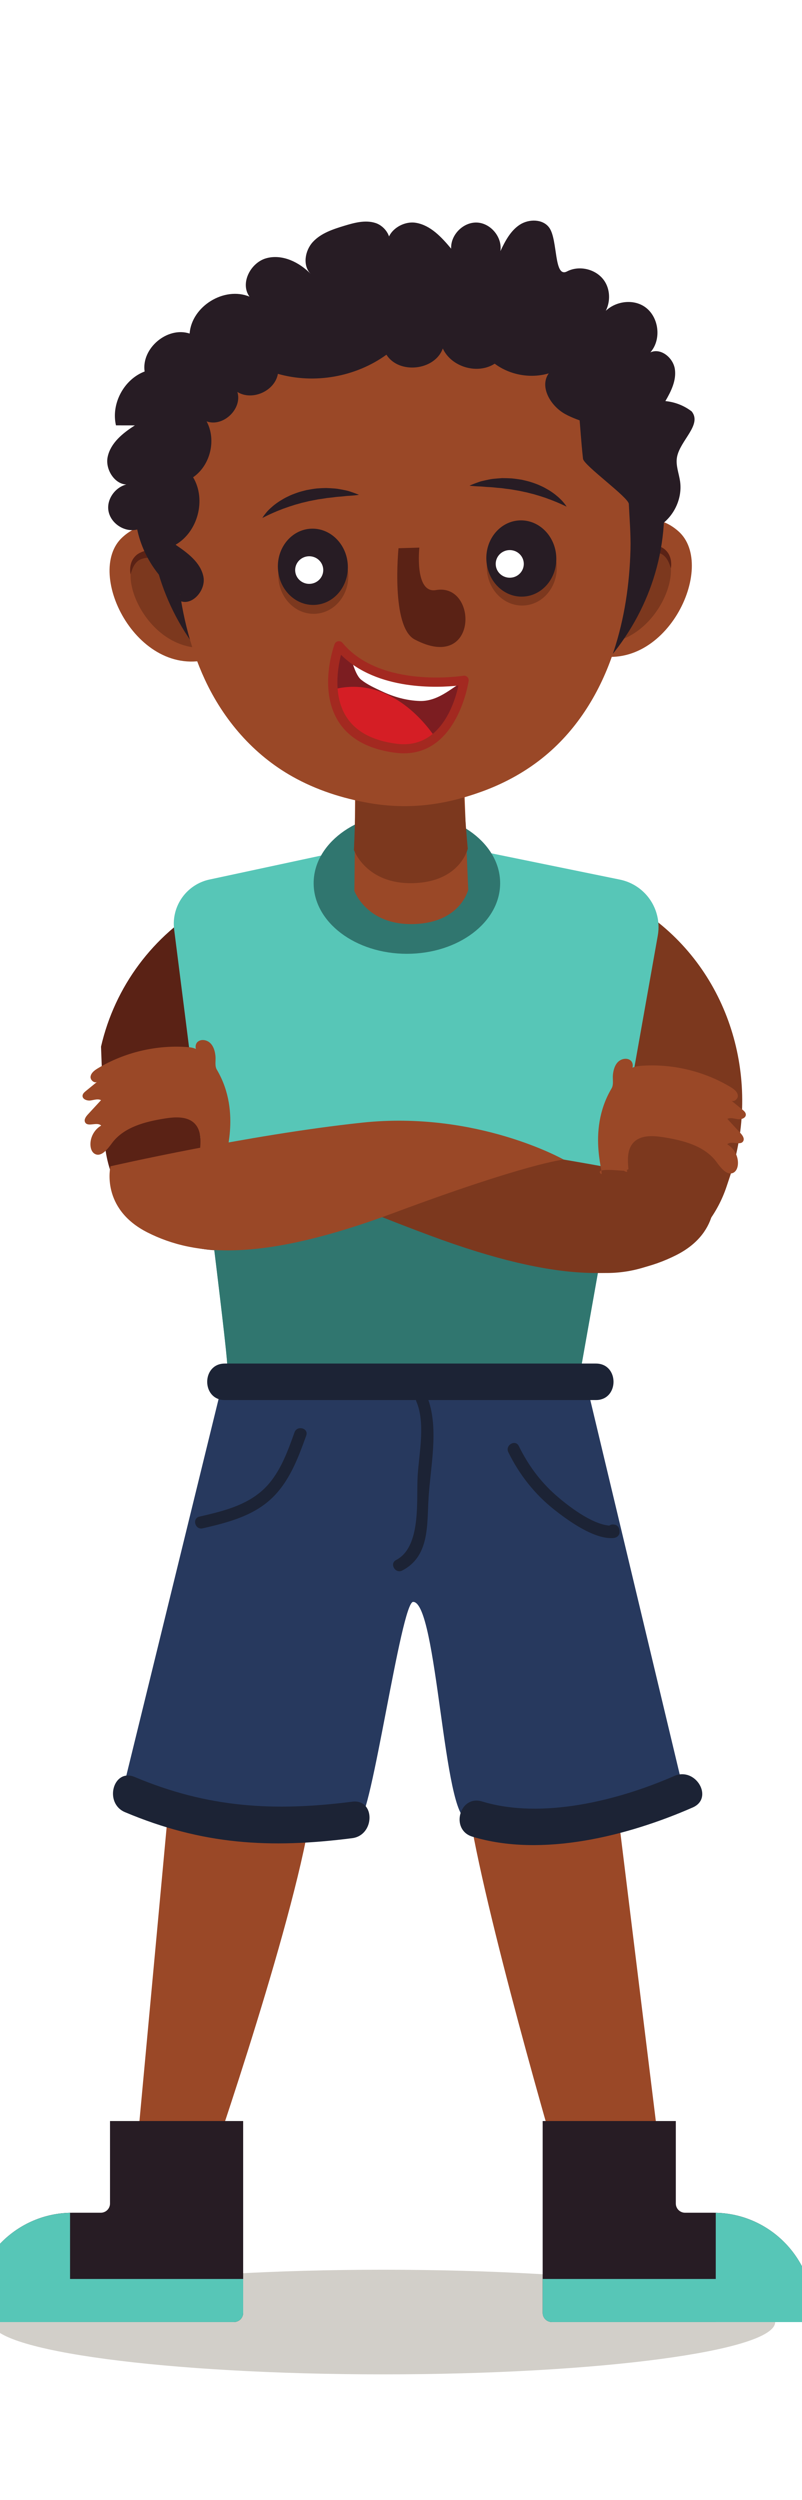 <svg width="88" height="274" viewBox="0 0 88 274" fill="none" xmlns="http://www.w3.org/2000/svg">
<rect x="0" y="0" width="88" height="274" fill="#808080" stroke="none"/>
<g id="2427790_332016-PA94NS-113 2" clip-path="url(#clip0_3_1544)">
<g id="g8">
<g id="g10">
<path id="path12" d="M534.667 395.667H-132V-271H534.667V395.667Z" fill="white"/>
<path id="path170" d="M85.057 254.493C85.057 257.66 65.805 260.227 42.057 260.227C18.309 260.227 -0.943 257.66 -0.943 254.493C-0.943 251.327 18.309 248.76 42.057 248.76C65.805 248.76 85.057 251.327 85.057 254.493Z" fill="#D2CFC9"/>
<path id="path172" d="M11.084 114.712L11.46 124.715C11.753 132.559 18.973 138.293 26.681 136.805L26.401 97.035L22.677 99.148C16.804 102.484 12.599 108.129 11.084 114.712Z" fill="#5A2215"/>
<path id="path174" d="M80.105 128.903L79.733 130.02C77.831 135.748 72.441 139.588 66.407 139.519L62.389 139.472L70.292 99.701C70.695 99.968 71.091 100.244 71.479 100.528C80.248 106.979 83.539 118.573 80.105 128.903Z" fill="#7C381E"/>
<path id="path176" d="M72.177 102.533L63.829 149.499H24.924C24.937 147.655 19.951 108.476 19.107 101.863C19.027 101.236 19.069 100.604 19.228 99.992C19.701 98.179 21.156 96.787 22.988 96.395L40.889 92.556L51.333 92.995L68.012 96.403C69.921 96.792 71.464 98.196 72.029 100.061C72.273 100.861 72.324 101.709 72.177 102.533Z" fill="#57C6B7"/>
<path id="path178" d="M23.021 133C24.08 141.587 24.929 148.737 24.924 149.499H63.829L66.761 133H23.021Z" fill="#30766F"/>
<path id="path180" d="M54.879 96.797C54.879 101.072 50.297 104.536 44.645 104.536C38.995 104.536 34.415 101.072 34.415 96.797C34.415 92.524 38.995 89.059 44.645 89.059C50.297 89.059 54.879 92.524 54.879 96.797Z" fill="#30766F"/>
<path id="path182" d="M65.277 178.161L72.397 236.007L61.884 239.452C61.884 239.452 54.188 213.447 51.76 200.211C49.331 186.975 51.968 175.452 51.968 175.452L65.277 178.161Z" fill="#9A4827"/>
<path id="path184" d="M20.331 178.161L14.973 236.007L22.341 239.452C22.341 239.452 31.417 213.447 33.847 200.211C36.277 186.975 33.639 175.452 33.639 175.452L20.331 178.161Z" fill="#9A4827"/>
<path id="path186" d="M66.496 188.069L65.277 178.161L51.968 175.452C51.968 175.452 50.78 180.649 50.735 188.069H66.496Z" fill="#7C381E"/>
<path id="path188" d="M34.872 188.069C34.827 180.649 33.639 175.452 33.639 175.452L20.331 178.161L19.413 188.069H34.872Z" fill="#7C381E"/>
<path id="path190" d="M88.243 254.493H60.555C59.996 254.493 59.544 254.041 59.544 253.484V232.463H74.155V241.503C74.155 242.06 74.607 242.512 75.164 242.512H78.28C84.34 242.512 89.251 247.424 89.251 253.484C89.251 254.041 88.8 254.493 88.243 254.493Z" fill="#271C24"/>
<path id="path192" d="M78.537 242.519C84.479 242.656 89.251 247.511 89.251 253.484C89.251 254.041 88.8 254.493 88.243 254.493H78.537V242.519Z" fill="#57C6B7"/>
<path id="path194" d="M88.608 249.773C89.024 250.932 89.251 252.181 89.251 253.484C89.251 254.041 88.8 254.493 88.243 254.493H60.555C59.996 254.493 59.544 254.041 59.544 253.484V249.773H88.608Z" fill="#57C6B7"/>
<path id="path196" d="M-2.018 254.493H25.671C26.229 254.493 26.681 254.041 26.681 253.484V232.463H12.071V241.503C12.071 242.06 11.619 242.512 11.06 242.512H7.944C1.885 242.512 -3.027 247.424 -3.027 253.484C-3.027 254.041 -2.575 254.493 -2.018 254.493Z" fill="#271C24"/>
<path id="path198" d="M7.687 242.519C1.747 242.656 -3.027 247.511 -3.027 253.484C-3.027 254.041 -2.575 254.493 -2.018 254.493H7.687V242.519Z" fill="#57C6B7"/>
<path id="path200" d="M-2.382 249.773C-2.799 250.932 -3.027 252.181 -3.027 253.484C-3.027 254.041 -2.575 254.493 -2.018 254.493H25.671C26.229 254.493 26.681 254.041 26.681 253.484V249.773H-2.382Z" fill="#57C6B7"/>
<path id="path202" d="M22.367 60.94C22.367 60.94 17.708 54.963 13.425 58.891C9.14 62.821 15.269 74.927 23.476 72.077L22.367 60.94Z" fill="#9A4827"/>
<path id="path204" d="M22.787 65.16L23.36 70.895C16.261 72.172 12.204 62.288 15.472 60.917C18.111 59.807 21.389 63.273 22.787 65.16Z" fill="#7C381E"/>
<path id="path206" d="M14.328 62.963C14.328 62.963 14.341 62.919 14.363 62.836C14.384 62.755 14.424 62.639 14.472 62.495C14.575 62.209 14.76 61.797 15.107 61.503C15.193 61.428 15.295 61.368 15.397 61.319C15.452 61.295 15.505 61.269 15.567 61.251L15.607 61.236L15.609 61.233C15.579 61.247 15.604 61.239 15.597 61.24L15.604 61.239L15.617 61.235L15.644 61.227L15.757 61.197C15.837 61.173 15.9 61.164 15.959 61.155C16.019 61.144 16.084 61.137 16.159 61.132C16.227 61.125 16.296 61.123 16.367 61.124C16.44 61.123 16.511 61.12 16.584 61.131C17.167 61.172 17.783 61.399 18.372 61.713C18.671 61.867 18.955 62.051 19.237 62.237C19.513 62.427 19.787 62.624 20.045 62.821C20.563 63.221 21.031 63.621 21.439 63.968C22.248 64.684 22.787 65.16 22.787 65.16C22.787 65.16 22.717 64.991 22.565 64.711C22.412 64.431 22.179 64.039 21.857 63.597C21.693 63.379 21.516 63.139 21.305 62.903C21.097 62.664 20.868 62.419 20.617 62.179C20.111 61.703 19.52 61.231 18.839 60.867C18.496 60.688 18.136 60.532 17.757 60.427C17.379 60.321 16.981 60.265 16.595 60.279C16.497 60.28 16.403 60.291 16.305 60.301C16.211 60.308 16.119 60.329 16.028 60.351C15.936 60.368 15.844 60.393 15.749 60.425C15.655 60.456 15.565 60.487 15.503 60.52L15.395 60.569L15.329 60.6L15.268 60.633C15.188 60.676 15.115 60.724 15.043 60.777C14.907 60.887 14.788 61.005 14.695 61.132C14.499 61.38 14.401 61.644 14.345 61.872C14.288 62.099 14.283 62.3 14.28 62.463C14.279 62.623 14.297 62.751 14.307 62.835C14.321 62.919 14.328 62.963 14.328 62.963Z" fill="#5A2215"/>
<path id="path208" d="M65.532 60.456C65.532 60.456 70.056 54.379 74.425 58.212C78.799 62.045 72.937 74.285 64.669 71.62L65.532 60.456Z" fill="#9A4827"/>
<path id="path210" d="M65.205 64.689L64.761 70.432C71.885 71.553 75.72 61.583 72.424 60.283C69.761 59.233 66.559 62.771 65.205 64.689Z" fill="#7C381E"/>
<path id="path212" d="M73.612 62.304C73.612 62.304 73.599 62.261 73.576 62.18C73.551 62.096 73.511 61.981 73.459 61.836C73.351 61.555 73.159 61.147 72.801 60.86C72.715 60.788 72.615 60.729 72.505 60.683C72.451 60.663 72.397 60.635 72.34 60.62L72.296 60.605H72.293C72.327 60.616 72.301 60.607 72.305 60.609L72.299 60.608L72.285 60.604L72.257 60.597L72.144 60.571C72.064 60.547 72.001 60.54 71.94 60.532C71.883 60.521 71.816 60.516 71.741 60.513C71.672 60.508 71.605 60.507 71.533 60.509C71.464 60.511 71.391 60.512 71.316 60.523C70.736 60.573 70.123 60.815 69.54 61.144C69.248 61.305 68.965 61.493 68.689 61.688C68.416 61.884 68.148 62.085 67.893 62.289C67.385 62.7 66.927 63.111 66.527 63.465C65.732 64.199 65.205 64.689 65.205 64.689C65.205 64.689 65.272 64.517 65.417 64.235C65.561 63.952 65.788 63.552 66.101 63.104C66.259 62.883 66.435 62.639 66.637 62.399C66.839 62.155 67.06 61.905 67.307 61.66C67.803 61.171 68.383 60.688 69.056 60.307C69.391 60.123 69.752 59.959 70.129 59.845C70.504 59.729 70.899 59.665 71.287 59.669C71.385 59.668 71.481 59.679 71.577 59.688C71.672 59.693 71.765 59.709 71.857 59.729C71.947 59.744 72.039 59.769 72.135 59.8C72.229 59.825 72.32 59.855 72.385 59.889L72.491 59.933L72.559 59.963L72.62 59.995C72.703 60.035 72.777 60.084 72.849 60.136C72.987 60.24 73.109 60.355 73.207 60.48C73.407 60.724 73.509 60.985 73.571 61.211C73.633 61.439 73.644 61.639 73.649 61.803C73.653 61.964 73.639 62.091 73.629 62.176C73.619 62.259 73.612 62.304 73.612 62.304Z" fill="#5A2215"/>
<path id="path214" d="M39.001 79.32L50.685 79.189C50.685 79.189 51.34 97.481 51.385 97.479C51.385 97.479 50.568 101.139 45.383 101.277C40.199 101.417 38.877 97.62 38.877 97.62C38.919 97.519 39.001 79.32 39.001 79.32Z" fill="#9A4827"/>
<path id="path216" d="M39.077 86.048L50.763 85.917C50.763 85.917 51.291 92.995 51.333 92.995C51.333 92.995 50.517 96.655 45.333 96.793C40.147 96.929 38.827 93.136 38.827 93.136C38.868 93.033 39.077 86.048 39.077 86.048Z" fill="#7C381E"/>
<path id="path218" d="M39.04 82.685L50.725 82.553C50.725 82.553 50.899 84.888 51.056 86.875C51.08 87.164 47.727 87.708 47.364 87.771C44.508 88.256 41.688 87.92 38.895 87.244C38.964 85.207 39.04 82.685 39.04 82.685Z" fill="#7C381E"/>
<path id="path220" d="M16.405 56.18C16.567 70.752 29.343 82.427 44.939 82.253C60.535 82.08 73.048 70.124 72.887 55.551C72.724 40.976 59.949 29.304 44.352 29.476C28.756 29.651 16.241 41.605 16.405 56.18Z" fill="#271C24"/>
<path id="path222" d="M19.404 55.789C19.595 47.667 23 39.961 30.988 36.723C35.049 35.073 39.524 34.596 43.889 34.619C48.203 34.64 52.8 34.868 56.871 36.387C64.163 39.107 63.148 42.876 63.971 50.28C64.053 51.007 68.967 54.507 68.999 55.236C69.076 56.908 69.223 58.553 69.18 60.233C69.081 64.009 68.524 67.801 67.332 71.399C65.888 75.761 63.441 79.824 59.847 82.808C57.807 84.508 55.449 85.813 52.945 86.729C48.813 88.237 44.867 88.765 40.519 88.015C37.573 87.507 34.693 86.577 32.096 85.116C27.785 82.696 24.532 78.897 22.48 74.484C20.755 70.771 19.833 66.719 19.465 62.665C19.263 60.444 19.196 58.187 19.388 55.964C19.393 55.907 19.401 55.848 19.404 55.789Z" fill="#9A4827"/>
<path id="path224" d="M38.215 62.909C38.331 65.215 36.705 67.168 34.588 67.271C32.469 67.376 30.66 65.592 30.543 63.285C30.427 60.977 32.048 59.025 34.167 58.921C36.287 58.817 38.097 60.603 38.215 62.909Z" fill="#7C381E"/>
<path id="path226" d="M38.164 61.933C38.283 64.24 36.657 66.192 34.541 66.296C32.421 66.401 30.609 64.617 30.495 62.311C30.376 60.005 32 58.049 34.117 57.944C36.237 57.843 38.049 59.627 38.164 61.933Z" fill="#271C24"/>
<path id="path230" d="M61.088 61.999C61.205 64.305 59.583 66.259 57.464 66.363C55.344 66.468 53.533 64.681 53.419 62.377C53.303 60.071 54.923 58.116 57.043 58.012C59.159 57.909 60.972 59.692 61.088 61.999Z" fill="#7C381E"/>
<path id="path232" d="M61.037 61.024C61.157 63.329 59.531 65.283 57.415 65.387C55.295 65.492 53.484 63.708 53.368 61.4C53.251 59.096 54.875 57.139 56.995 57.036C59.111 56.933 60.924 58.719 61.037 61.024Z" fill="#271C24"/>
<g id="eyes">
<path id="right-eye" d="M57.472 61.729C57.512 62.563 56.861 63.275 56.011 63.315C55.16 63.359 54.435 62.715 54.395 61.879C54.352 61.044 55.005 60.332 55.859 60.291C56.707 60.251 57.429 60.892 57.472 61.729Z" fill="white"/>
<path id="left-eye" d="M35.467 62.404C35.509 63.237 34.852 63.948 34.005 63.989C33.155 64.032 32.432 63.391 32.389 62.553C32.349 61.719 33.004 61.008 33.852 60.967C34.7 60.924 35.425 61.567 35.467 62.404Z" fill="white"/>
</g>
<path id="path236" d="M46.015 60.016C46.015 60.016 45.455 65.092 47.844 64.671C52.471 63.859 52.488 73.775 45.5 70.085C42.861 68.695 43.727 60.085 43.727 60.085L46.015 60.016Z" fill="#5A2215"/>
<path id="path238" d="M50.924 74.551C50.924 74.551 41.613 76.103 37.188 70.769C37.188 70.769 33.472 80.739 43.469 82.013C49.784 82.816 50.924 74.551 50.924 74.551Z" fill="#7C1D21"/>
<path id="path240" d="M47.76 80.837C46.701 81.709 45.305 82.245 43.469 82.013C41.2 81.721 39.641 80.985 38.58 80.021C38.275 79.731 38.004 79.419 37.759 79.096C37.751 79.089 37.745 79.083 37.74 79.075C37.737 79.071 37.735 79.068 37.733 79.063C36.971 77.985 36.643 76.751 36.547 75.568C42.161 74.096 46.192 78.487 47.76 80.837Z" fill="#D51E25"/>
<path id="path242" d="M50.924 74.551C50.924 74.551 50.912 74.623 50.891 74.748C49.985 74.936 48.309 76.905 46.051 76.827C44.621 76.781 43.22 76.388 41.935 75.783C41.137 75.408 40.313 75.045 39.623 74.493C39.095 74.072 38.713 72.82 38.491 72.045C43.212 75.835 50.921 74.551 50.924 74.551Z" fill="white"/>
<path id="path244" d="M37.417 71.764C37.051 73.196 36.544 76.208 37.964 78.501C38.993 80.163 40.867 81.18 43.532 81.517C48.344 82.131 49.899 77 50.301 75.137C48.109 75.375 41.417 75.731 37.417 71.764ZM43.404 82.505C40.413 82.124 38.292 80.948 37.095 79.015C34.928 75.499 36.639 70.797 36.712 70.599C36.775 70.431 36.923 70.308 37.103 70.28C37.283 70.249 37.464 70.317 37.58 70.455C41.763 75.499 50.749 74.076 50.839 74.061C51 74.033 51.159 74.084 51.276 74.195C51.391 74.305 51.445 74.464 51.423 74.617C51.415 74.701 50.267 82.499 44.393 82.563C44.077 82.567 43.749 82.549 43.404 82.505Z" fill="#A32920"/>
<path id="path246" d="M62.171 55.532C62.171 55.532 62.084 55.372 61.881 55.125C61.779 55.005 61.653 54.852 61.491 54.703C61.335 54.544 61.144 54.38 60.928 54.208C60.712 54.039 60.467 53.868 60.197 53.704C59.925 53.547 59.635 53.375 59.315 53.241C59.004 53.089 58.667 52.972 58.319 52.857C57.973 52.736 57.609 52.671 57.251 52.579C56.885 52.521 56.519 52.467 56.159 52.432C55.795 52.409 55.437 52.401 55.095 52.401C54.749 52.421 54.416 52.451 54.105 52.481C53.791 52.516 53.501 52.589 53.235 52.644C52.969 52.705 52.725 52.755 52.515 52.837C52.305 52.908 52.124 52.979 51.976 53.036C51.683 53.149 51.517 53.231 51.517 53.231C51.517 53.231 51.704 53.257 52.017 53.279C52.173 53.291 52.364 53.305 52.58 53.312C52.792 53.315 53.035 53.34 53.296 53.361C53.557 53.385 53.836 53.385 54.131 53.417C54.425 53.449 54.729 53.48 55.048 53.501C55.363 53.545 55.685 53.593 56.017 53.628C56.343 53.684 56.671 53.74 57.003 53.799C57.168 53.833 57.332 53.869 57.493 53.905C57.659 53.941 57.823 53.967 57.979 54.015C58.139 54.059 58.297 54.096 58.455 54.135C58.613 54.169 58.76 54.227 58.915 54.268C59.22 54.351 59.505 54.453 59.785 54.541C59.927 54.584 60.055 54.644 60.183 54.687C60.315 54.735 60.441 54.777 60.56 54.828C60.8 54.921 61.023 55.009 61.215 55.093C61.415 55.173 61.581 55.256 61.725 55.319C61.861 55.387 61.979 55.433 62.052 55.473C62.131 55.513 62.171 55.532 62.171 55.532Z" fill="#271C24"/>
<path id="path248" d="M28.788 56.773C28.788 56.773 28.871 56.611 29.068 56.36C29.169 56.239 29.288 56.079 29.444 55.925C29.6 55.765 29.788 55.596 29.997 55.419C30.209 55.247 30.452 55.072 30.719 54.9C30.991 54.737 31.273 54.559 31.589 54.419C31.897 54.259 32.235 54.133 32.576 54.012C32.919 53.884 33.283 53.809 33.639 53.711C34.004 53.643 34.365 53.581 34.728 53.537C35.091 53.508 35.448 53.491 35.792 53.485C36.136 53.499 36.469 53.519 36.781 53.543C37.093 53.571 37.387 53.639 37.655 53.685C37.923 53.739 38.168 53.787 38.379 53.861C38.589 53.929 38.773 53.996 38.921 54.048C39.221 54.157 39.385 54.233 39.385 54.233C39.385 54.233 39.2 54.264 38.887 54.295C38.731 54.308 38.541 54.328 38.327 54.34C38.112 54.345 37.872 54.377 37.611 54.404C37.351 54.433 37.073 54.44 36.777 54.479C36.484 54.517 36.18 54.556 35.863 54.585C35.548 54.636 35.223 54.692 34.895 54.731C34.571 54.793 34.243 54.86 33.912 54.923C33.749 54.963 33.587 55 33.423 55.04C33.264 55.08 33.099 55.108 32.941 55.163C32.785 55.209 32.627 55.252 32.471 55.292C32.312 55.331 32.164 55.392 32.015 55.436C31.711 55.525 31.428 55.633 31.149 55.731C31.008 55.773 30.883 55.837 30.753 55.883C30.624 55.933 30.497 55.979 30.381 56.029C30.144 56.131 29.921 56.223 29.731 56.312C29.533 56.397 29.367 56.483 29.229 56.549C29.093 56.621 28.976 56.671 28.903 56.711C28.828 56.749 28.788 56.773 28.788 56.773Z" fill="#271C24"/>
<path id="path250" d="M18.987 56.053C18.987 56.053 18.548 52.92 18.532 48.86C18.605 52.992 18.987 56.053 18.987 56.053Z" fill="#7C381E"/>
<path id="path252" d="M75 196.221L74.996 196.223C67.216 197.941 59.281 198.999 51.312 199.393C48.665 199.524 47.984 175.581 45.333 175.565C44.008 175.559 40.712 199.532 39.388 199.488C30.665 199.197 21.971 198.113 13.46 196.237L24.924 149.499H63.829L75 196.221Z" fill="#27395E"/>
<path id="path254" d="M19.583 65.769C20.94 66.593 22.639 64.747 22.319 63.191C22 61.636 20.577 60.592 19.263 59.703C21.723 58.291 22.648 54.741 21.189 52.308C23.087 51.007 23.764 48.205 22.668 46.181C24.481 46.841 26.62 44.8 26.045 42.957C27.669 43.969 30.16 42.859 30.493 40.973C34.505 42.115 39.023 41.319 42.401 38.875C43.783 41.048 47.712 40.616 48.588 38.195C49.523 40.232 52.396 41.072 54.28 39.86C55.948 41.105 58.213 41.511 60.211 40.921C59.164 42.393 60.415 44.492 61.993 45.369C63.572 46.247 65.472 46.501 66.925 47.573C68.249 48.551 69.067 50.181 69.056 51.827C69.051 52.515 68.916 53.235 69.176 53.871C69.844 55.496 72.817 56.439 71.861 57.911C73.745 57.016 74.921 54.823 74.623 52.757C74.495 51.876 74.128 51 74.281 50.123C74.605 48.28 77.068 46.552 75.897 45.093C75.067 44.453 74.053 44.056 73.009 43.96C73.644 42.881 74.24 41.668 74.047 40.432C73.852 39.195 72.496 38.095 71.361 38.623C72.623 37.199 72.307 34.684 70.731 33.617C69.155 32.551 66.703 33.192 65.851 34.893C66.964 33.856 67.157 31.975 66.279 30.732C65.4 29.489 63.563 29.045 62.213 29.749C60.76 30.507 61.223 26.307 60.277 24.968C59.58 23.98 58.025 23.973 57.016 24.639C56.007 25.305 55.419 26.436 54.905 27.529C55.141 26.029 53.875 24.471 52.357 24.392C50.841 24.315 49.423 25.739 49.504 27.255C48.456 26 47.249 24.691 45.639 24.419C44.027 24.145 42.111 25.591 42.592 27.153C43.167 26.139 42.307 24.795 41.196 24.439C40.087 24.083 38.887 24.409 37.771 24.748C36.523 25.127 35.219 25.556 34.333 26.513C33.447 27.471 33.177 29.128 34.111 30.04C32.853 28.74 30.991 27.827 29.244 28.295C27.499 28.763 26.309 31.049 27.375 32.511C24.604 31.365 21.029 33.568 20.805 36.557C18.361 35.756 15.495 38.172 15.868 40.717C13.593 41.58 12.171 44.249 12.724 46.619C13.416 46.62 14.108 46.621 14.8 46.623C13.475 47.461 12.131 48.548 11.811 50.083C11.492 51.616 12.867 53.481 14.368 53.033C12.935 53.056 11.693 54.5 11.889 55.92C12.084 57.341 13.669 58.397 15.056 58.031C15.66 60.889 17.385 63.497 19.78 65.169" fill="#271C24"/>
<path id="path256" d="M65.388 149.444H24.667C22.093 149.444 22.088 153.444 24.667 153.444H45.644C45.653 153.483 45.652 153.521 45.668 153.561C46.716 155.972 45.972 159.264 45.825 161.801C45.675 164.429 46.249 169.531 43.463 170.975C42.7 171.369 43.375 172.521 44.136 172.127C47.121 170.581 46.849 167.211 47.019 164.257C47.212 160.873 48.153 156.751 47.005 153.444H65.388C67.961 153.444 67.965 149.444 65.388 149.444Z" fill="#1C2335"/>
<path id="path258" d="M38.644 197.463C30.059 198.56 22.816 198.137 14.78 194.756C12.411 193.76 11.376 197.629 13.717 198.613C22.2 202.183 29.587 202.62 38.644 201.463C41.164 201.139 41.195 197.136 38.644 197.463Z" fill="#1C2335"/>
<path id="path260" d="M73.993 194.64C67.889 197.312 59.491 199.444 52.891 197.437C50.423 196.688 49.367 200.547 51.828 201.295C59.495 203.625 68.939 201.192 76.012 198.095C78.365 197.065 76.332 193.617 73.993 194.64Z" fill="#1C2335"/>
<path id="path262" d="M32.317 156.979C31.508 159.232 30.629 161.7 28.796 163.341C26.872 165.064 24.329 165.655 21.883 166.219C21.047 166.413 21.4 167.697 22.236 167.505C24.908 166.888 27.669 166.197 29.739 164.285C31.729 162.443 32.708 159.827 33.603 157.333C33.893 156.525 32.605 156.176 32.317 156.979Z" fill="#1C2335"/>
<path id="path264" d="M67.979 167.755C67.968 167.483 67.781 167.164 67.489 167.112C67.451 167.105 67.412 167.097 67.373 167.091C67.167 167.055 66.989 167.105 66.852 167.204C64.871 167.035 62.224 164.965 60.932 163.821C59.233 162.317 57.924 160.513 56.927 158.485C56.548 157.715 55.397 158.391 55.776 159.159C56.983 161.613 58.657 163.751 60.809 165.451C62.359 166.676 65.215 168.74 67.317 168.567C67.665 168.537 68 168.284 67.984 167.9C67.983 167.852 67.98 167.804 67.979 167.755Z" fill="#1C2335"/>
<path id="path266" d="M78.272 130.301C78.272 130.301 79.408 134.933 74.201 137.559C68.996 140.185 61.681 140.811 47.116 135.387C32.551 129.963 30.409 127.832 30.409 127.832C30.409 127.832 38.065 124.185 50.641 125.519C63.217 126.852 78.272 130.301 78.272 130.301Z" fill="#7C381E"/>
<path id="path268" d="M12.123 127.823C12.123 127.823 10.987 132.456 16.193 135.081C21.399 137.705 28.712 138.332 43.277 132.909C57.843 127.484 61.843 127.087 61.843 127.087C61.843 127.087 52.328 121.705 39.752 123.039C27.176 124.372 12.123 127.823 12.123 127.823Z" fill="#9A4827"/>
<path id="path270" d="M21.941 126.084C22.035 125.08 22.089 123.943 21.412 123.195C20.625 122.323 19.257 122.401 18.1 122.584C15.929 122.929 13.584 123.525 12.28 125.295C11.793 125.955 11.089 126.871 10.383 126.453C10.083 126.276 9.955 125.907 9.928 125.559C9.863 124.687 10.339 123.795 11.1 123.363C10.655 122.909 9.625 123.567 9.336 123C9.187 122.708 9.424 122.375 9.647 122.135C10.127 121.615 10.605 121.096 11.085 120.577C10.737 120.396 10.323 120.557 9.935 120.611C9.547 120.664 9.031 120.475 9.057 120.084C9.072 119.869 9.253 119.708 9.42 119.573C9.856 119.217 10.292 118.861 10.727 118.507C10.456 118.827 9.884 118.416 9.936 117.999C9.989 117.583 10.376 117.301 10.737 117.084C13.691 115.319 17.197 114.495 20.629 114.763C21.121 114.803 21.697 114.92 21.901 115.371C21.407 115.263 21.313 114.483 21.711 114.165C22.107 113.849 22.732 113.979 23.089 114.34C23.447 114.699 23.587 115.223 23.641 115.727C23.696 116.232 23.535 116.804 23.795 117.241C26.681 122.111 24.327 127.287 25.007 126.557C25.688 125.828 22.107 126.367 22.435 126.233C22.552 126.185 22.22 126.427 22.107 126.367C21.995 126.308 22.168 126.096 22.203 126.219" fill="#9A4827"/>
<path id="path272" d="M68.955 128.139C68.861 127.133 68.807 125.997 69.484 125.248C70.271 124.377 71.637 124.455 72.796 124.639C74.967 124.983 77.312 125.579 78.615 127.348C79.103 128.009 79.805 128.925 80.513 128.508C80.812 128.331 80.941 127.96 80.968 127.612C81.033 126.74 80.557 125.849 79.796 125.417C80.24 124.963 81.271 125.62 81.56 125.053C81.709 124.761 81.472 124.428 81.249 124.188C80.769 123.669 80.289 123.149 79.811 122.631C80.157 122.449 80.573 122.611 80.961 122.664C81.349 122.717 81.864 122.528 81.837 122.139C81.823 121.923 81.643 121.763 81.475 121.627C81.04 121.271 80.604 120.916 80.168 120.561C80.44 120.88 81.012 120.469 80.959 120.052C80.907 119.636 80.519 119.355 80.159 119.139C77.205 117.372 73.697 116.549 70.267 116.817C69.775 116.856 69.197 116.973 68.993 117.424C69.489 117.316 69.581 116.536 69.185 116.22C68.789 115.903 68.164 116.032 67.805 116.393C67.448 116.753 67.308 117.276 67.253 117.781C67.199 118.285 67.361 118.859 67.101 119.295C64.215 124.165 66.569 129.341 65.889 128.612C65.208 127.883 68.788 128.421 68.461 128.288C68.344 128.24 68.676 128.48 68.788 128.421C68.901 128.361 68.727 128.149 68.692 128.272" fill="#9A4827"/>
</g>
</g>
</g>
<defs>
<clipPath id="clip0_3_1544">
<rect width="88" height="274" fill="white"/>
</clipPath>
</defs>
</svg>
